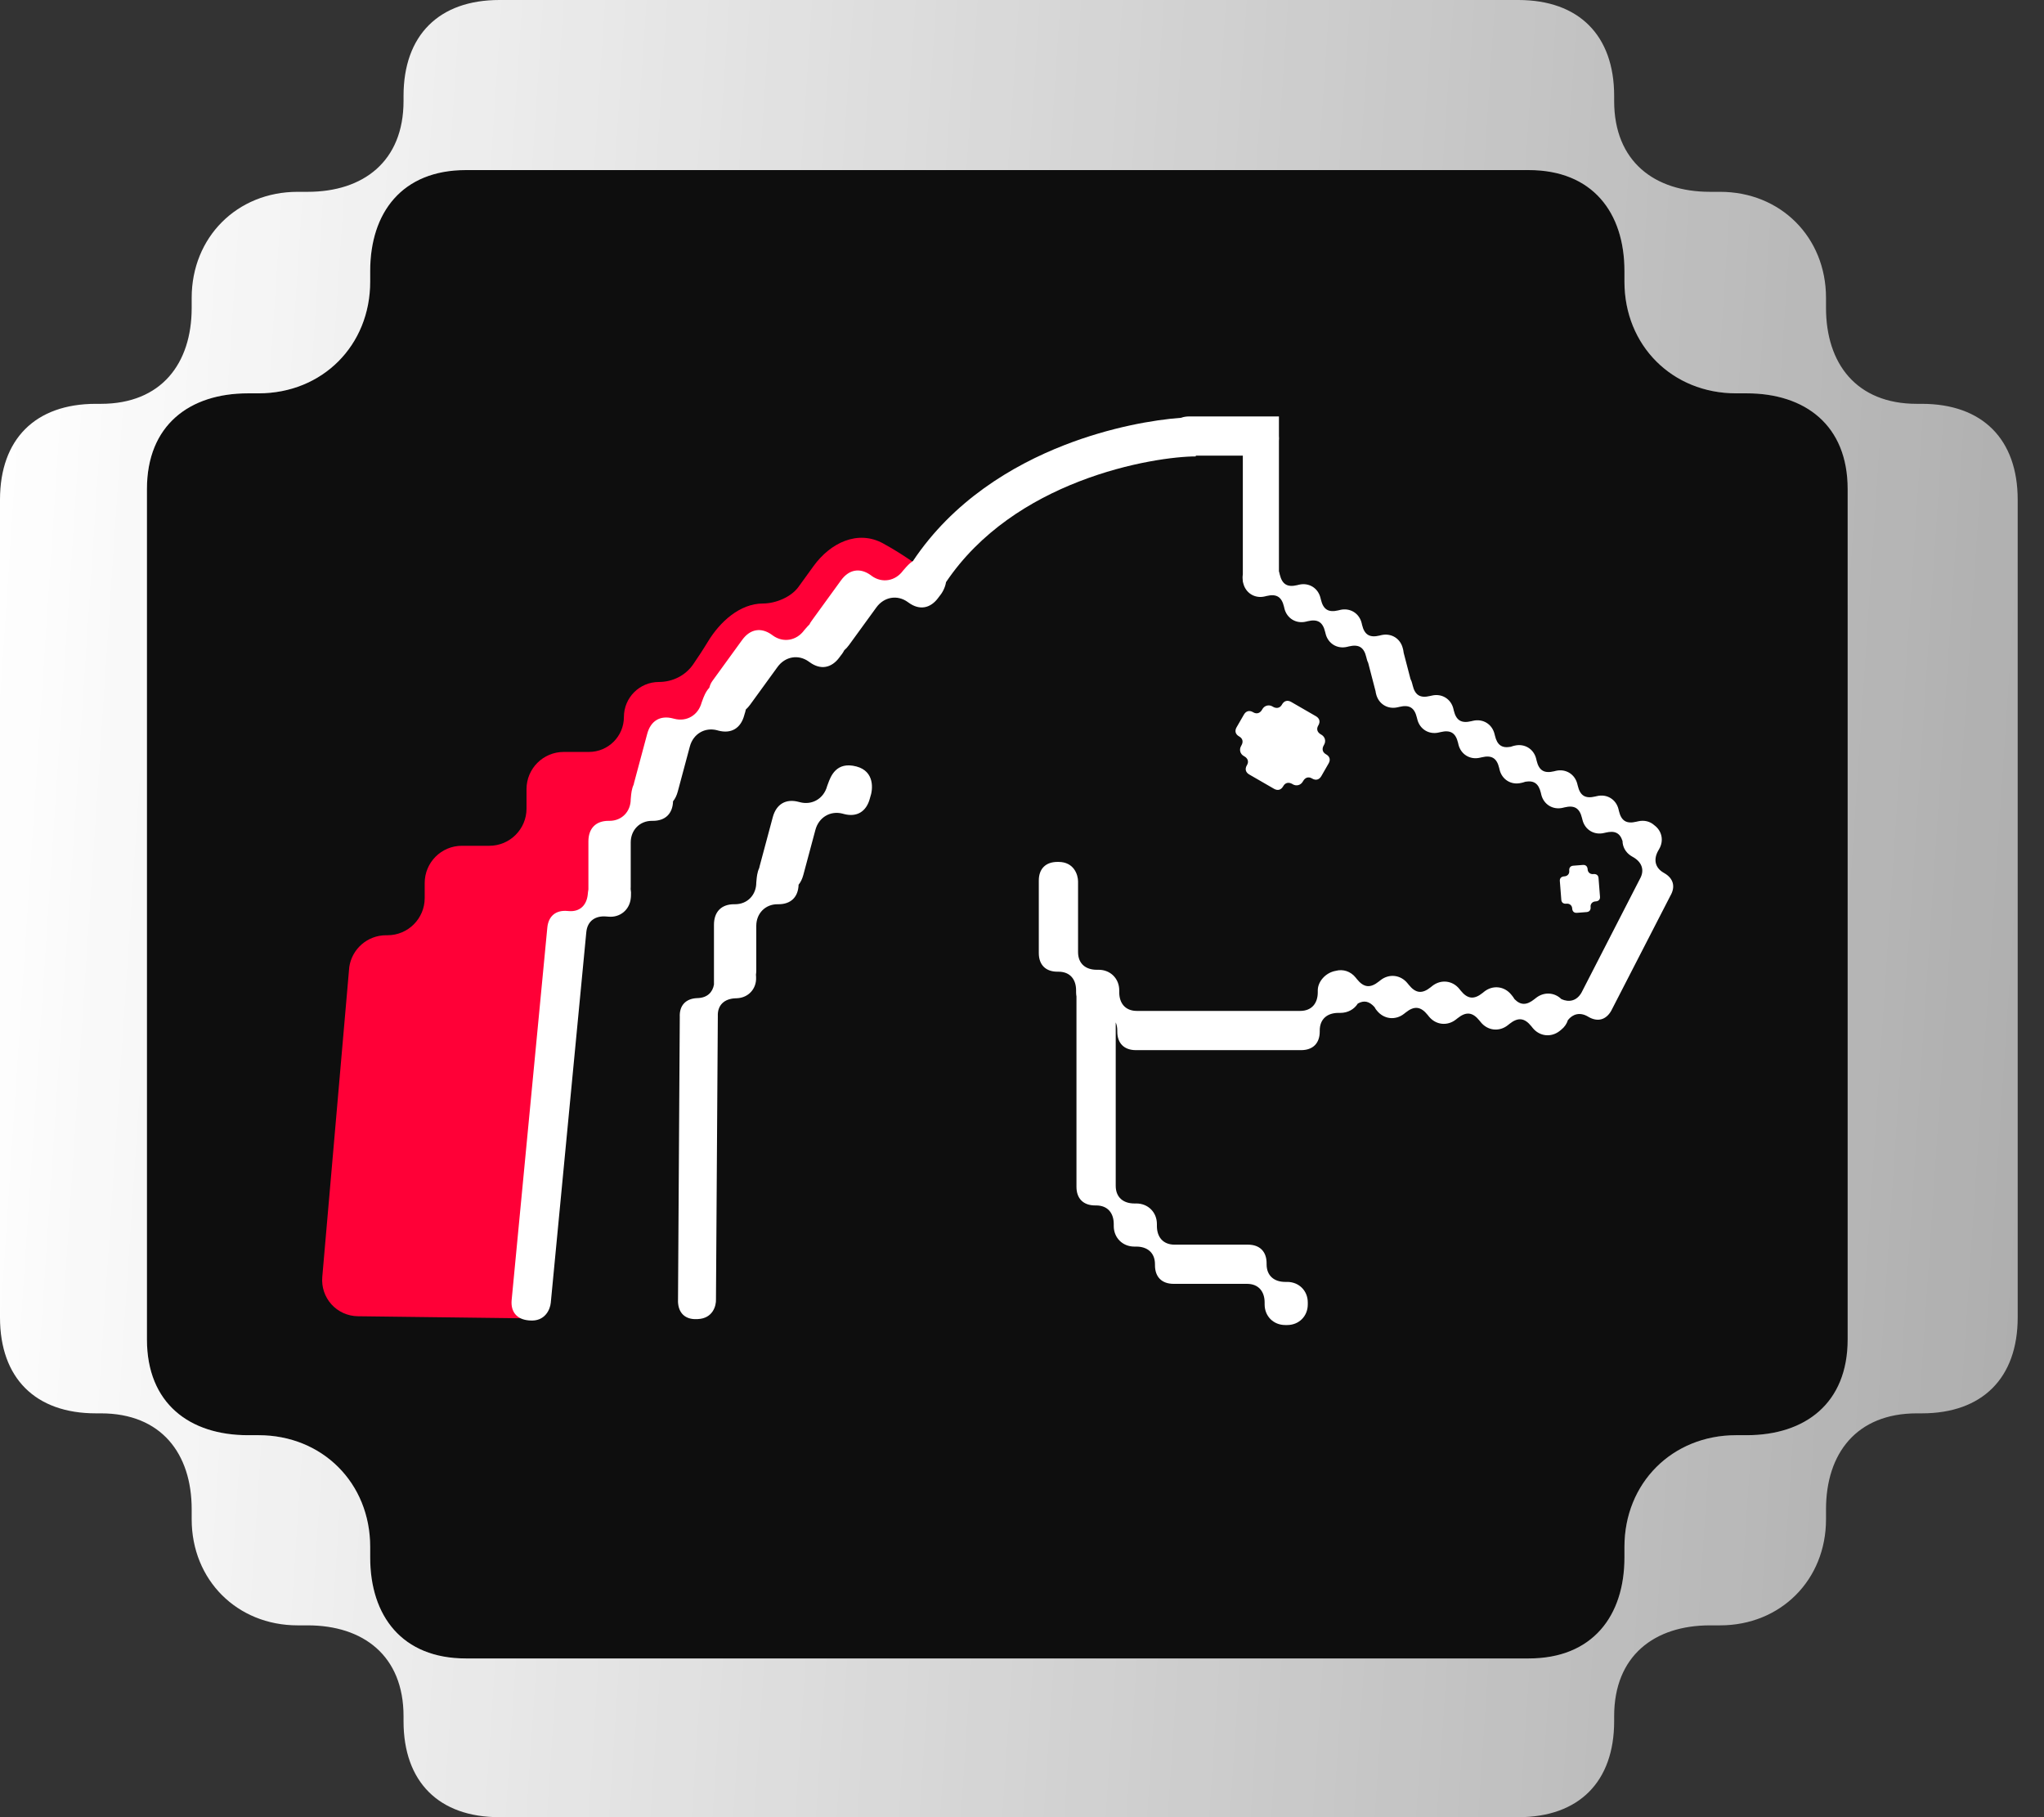 <svg width="54" height="48" viewBox="0 0 54 48" fill="none" xmlns="http://www.w3.org/2000/svg">
<rect x="0" y="0" width="54" height="48" fill="#333333" stroke="none"/>
<path d="M40.388 43.807C42.073 43.807 42.915 42.683 42.915 41.139L42.915 40.858C42.915 39.173 44.179 37.909 45.864 37.909L46.145 37.909C47.689 37.909 48.812 37.067 48.812 35.382L48.812 12.917C48.812 11.232 47.689 10.389 46.145 10.389L45.864 10.389C44.179 10.389 42.915 9.126 42.915 7.441L42.915 7.16C42.915 5.615 42.073 4.492 40.388 4.492L12.306 4.492C10.621 4.492 9.779 5.615 9.779 7.16L9.779 7.441C9.779 9.126 8.515 10.389 6.83 10.389L6.55 10.389C5.005 10.389 3.882 11.232 3.882 12.917L3.882 35.382C3.882 37.067 5.005 37.909 6.55 37.909L6.83 37.909C8.515 37.909 9.779 39.173 9.779 40.858L9.779 41.139C9.779 42.683 10.621 43.807 12.306 43.807L40.388 43.807Z" fill="#0E0E0E"/>
<path fill-rule="evenodd" clip-rule="evenodd" d="M42.644 45.467V45.333C42.644 43.733 43.71 42.933 45.176 42.933H45.443C47.042 42.933 48.241 41.733 48.241 40.133V39.867C48.241 38.4 49.041 37.333 50.64 37.333H50.773C52.372 37.333 53.305 36.4 53.305 34.8V13.2C53.305 11.6 52.372 10.667 50.773 10.667H50.64C49.041 10.667 48.241 9.6 48.241 8.133V7.867C48.241 6.267 47.042 5.067 45.443 5.067H45.176C43.71 5.067 42.644 4.267 42.644 2.667V2.533C42.644 0.933 41.711 0 40.112 0H13.193C11.594 0 10.661 0.933 10.661 2.533V2.667C10.661 4.267 9.595 5.067 8.129 5.067H7.862C6.263 5.067 5.064 6.267 5.064 7.867V8.133C5.064 9.6 4.264 10.667 2.665 10.667H2.532C0.933 10.667 -0 11.6 -0 13.2L-0 34.8C-0 36.4 0.933 37.333 2.532 37.333H2.665C4.264 37.333 5.064 38.4 5.064 39.867V40.133C5.064 41.733 6.263 42.933 7.862 42.933H8.129C9.595 42.933 10.661 43.733 10.661 45.333V45.467C10.661 47.067 11.594 48 13.193 48H40.112C41.711 48 42.644 47.067 42.644 45.467ZM42.916 41.139C42.916 42.684 42.074 43.807 40.389 43.807H12.307C10.622 43.807 9.78 42.684 9.78 41.139V40.859C9.78 39.174 8.516 37.91 6.831 37.91H6.55C5.006 37.91 3.882 37.068 3.882 35.383L3.882 12.917C3.882 11.232 5.006 10.39 6.55 10.39H6.831C8.516 10.39 9.78 9.126 9.78 7.441V7.161C9.78 5.616 10.622 4.493 12.307 4.493L40.389 4.493C42.074 4.493 42.916 5.616 42.916 7.161V7.441C42.916 9.126 44.18 10.39 45.865 10.39H46.145C47.69 10.39 48.813 11.232 48.813 12.917V35.383C48.813 37.068 47.69 37.91 46.145 37.91H45.865C44.18 37.91 42.916 39.174 42.916 40.859V41.139Z" fill="url(#paint0_linear_7159_73560)"/>
<path d="M20.159 15.941C20.49 15.941 20.898 15.773 21.093 15.505L21.492 14.954C21.938 14.337 22.66 13.989 23.329 14.353C23.935 14.682 24.483 15.108 24.483 15.108L22.84 15.929L21.607 17.162H20.375L19.318 18.6L17.55 19.862L16.483 22.341L16.267 23.325L15.239 24.704C15.239 24.704 14.626 29.551 14.605 31.25C14.584 32.941 14.507 34.827 14.212 34.827L9.452 34.768C9.185 34.764 8.931 34.649 8.753 34.45C8.578 34.254 8.492 33.994 8.514 33.732L9.227 25.546C9.297 25.063 9.711 24.704 10.2 24.704H10.238C10.78 24.704 11.22 24.264 11.22 23.721V23.324C11.22 22.781 11.66 22.341 12.202 22.341H12.928C13.47 22.341 13.91 21.901 13.91 21.359V20.844C13.91 20.302 14.35 19.862 14.893 19.862H15.559C16.07 19.862 16.483 19.448 16.483 18.938C16.483 18.427 16.897 18.014 17.407 18.014C17.768 18.014 18.109 17.845 18.313 17.548C18.434 17.372 18.573 17.162 18.702 16.949C19.02 16.424 19.545 15.942 20.159 15.941Z" fill="#FF0037"/>
<path fill-rule="evenodd" clip-rule="evenodd" d="M31.591 12.056V12.036H32.834V15.174C32.825 15.229 32.825 15.291 32.834 15.36L32.845 15.404C32.908 15.667 33.153 15.817 33.416 15.754L33.46 15.743C33.723 15.68 33.859 15.763 33.922 16.026L33.932 16.07C33.995 16.333 34.24 16.483 34.503 16.42L34.547 16.409C34.81 16.346 34.946 16.43 35.009 16.692L35.02 16.736C35.083 16.999 35.327 17.149 35.59 17.086L35.634 17.075C35.898 17.012 36.033 17.096 36.096 17.358L36.107 17.402C36.116 17.441 36.129 17.477 36.146 17.51L36.341 18.26C36.342 18.264 36.342 18.268 36.343 18.271L36.343 18.275L36.343 18.277C36.344 18.281 36.344 18.285 36.345 18.288L36.355 18.332C36.418 18.595 36.663 18.745 36.926 18.682L36.97 18.672C37.233 18.608 37.369 18.692 37.432 18.955L37.443 18.998C37.506 19.261 37.751 19.411 38.014 19.348L38.057 19.338C38.321 19.275 38.456 19.358 38.52 19.621L38.53 19.665C38.593 19.927 38.838 20.077 39.101 20.014L39.145 20.004C39.408 19.941 39.544 20.024 39.607 20.287L39.617 20.331C39.681 20.594 39.925 20.744 40.188 20.68L40.232 20.67C40.255 20.664 40.278 20.657 40.299 20.649C40.527 20.61 40.649 20.699 40.708 20.943L40.718 20.987C40.781 21.25 41.026 21.4 41.289 21.337L41.333 21.326C41.596 21.263 41.732 21.347 41.795 21.61L41.806 21.653C41.869 21.916 42.113 22.066 42.376 22.003L42.42 21.993C42.661 21.935 42.796 22 42.865 22.214C42.867 22.367 42.944 22.513 43.086 22.605C43.1 22.615 43.115 22.624 43.131 22.632L43.15 22.643C43.37 22.77 43.46 22.981 43.322 23.22L41.78 26.222C41.653 26.441 41.451 26.482 41.25 26.391C41.065 26.209 40.786 26.194 40.576 26.362L40.538 26.392C40.333 26.557 40.173 26.558 40.01 26.39C39.995 26.364 39.978 26.338 39.958 26.313L39.927 26.275C39.745 26.047 39.436 26.013 39.208 26.196L39.17 26.227C38.942 26.41 38.77 26.391 38.587 26.163L38.557 26.125C38.374 25.896 38.066 25.863 37.837 26.045L37.799 26.076C37.571 26.259 37.4 26.24 37.217 26.012L37.186 25.974C37.003 25.746 36.695 25.712 36.467 25.895L36.429 25.925C36.2 26.108 36.029 26.089 35.846 25.861L35.816 25.823C35.681 25.655 35.479 25.593 35.291 25.644C35.015 25.691 34.814 25.934 34.814 26.159V26.211C34.814 26.496 34.659 26.703 34.348 26.703H30.036C29.725 26.703 29.569 26.496 29.569 26.211V26.159C29.569 25.849 29.336 25.616 29.025 25.616H28.973C28.688 25.616 28.481 25.46 28.481 25.149V23.285C28.481 23.112 28.377 22.767 27.963 22.767H27.937C27.626 22.767 27.444 22.948 27.444 23.259V25.175C27.444 25.486 27.626 25.667 27.937 25.667H27.963C28.274 25.667 28.429 25.874 28.429 26.159V26.211C28.429 26.249 28.433 26.287 28.439 26.322V31.349C28.439 31.66 28.621 31.841 28.932 31.841H28.958C29.269 31.841 29.424 32.048 29.424 32.333V32.385C29.424 32.695 29.657 32.928 29.968 32.928H30.02C30.305 32.928 30.513 33.084 30.513 33.395V33.42C30.513 33.731 30.694 33.912 31.005 33.912H31.699H32.586H32.943C33.254 33.912 33.41 34.12 33.41 34.404V34.456C33.41 34.767 33.643 35 33.954 35H34.006C34.317 35 34.55 34.767 34.55 34.456V34.404C34.55 34.094 34.317 33.861 34.006 33.861H33.954C33.669 33.861 33.462 33.705 33.462 33.395V33.369C33.462 33.058 33.28 32.877 32.969 32.877H32.586H31.674H31.031C30.72 32.877 30.564 32.669 30.564 32.385V32.333C30.564 32.022 30.331 31.789 30.02 31.789H29.968C29.683 31.789 29.476 31.634 29.476 31.323V27.006C29.503 27.067 29.517 27.138 29.517 27.221V27.247C29.517 27.558 29.699 27.739 30.01 27.739H34.374C34.685 27.739 34.866 27.558 34.866 27.247V27.221C34.866 26.91 35.073 26.755 35.358 26.755H35.41C35.61 26.755 35.777 26.659 35.872 26.508C36.035 26.417 36.172 26.446 36.312 26.6C36.322 26.62 36.334 26.639 36.347 26.659L36.378 26.697C36.561 26.925 36.869 26.959 37.097 26.776L37.135 26.746C37.363 26.563 37.535 26.582 37.718 26.81L37.748 26.848C37.931 27.076 38.239 27.11 38.468 26.927L38.506 26.897C38.734 26.714 38.905 26.733 39.088 26.961L39.119 26.999C39.302 27.227 39.61 27.261 39.838 27.078L39.876 27.047C40.105 26.865 40.276 26.883 40.459 27.111L40.489 27.149C40.672 27.378 40.981 27.412 41.209 27.229L41.247 27.198C41.334 27.128 41.393 27.041 41.422 26.946C41.55 26.784 41.739 26.729 41.948 26.85L41.968 26.862C42.207 27 42.427 26.941 42.565 26.702L44.13 23.66C44.269 23.421 44.209 23.201 43.97 23.064L43.95 23.052C43.711 22.914 43.684 22.686 43.81 22.467L43.833 22.427C43.962 22.205 43.906 21.946 43.706 21.799C43.596 21.698 43.44 21.656 43.276 21.695L43.232 21.705C42.969 21.768 42.833 21.685 42.77 21.422L42.76 21.378C42.697 21.115 42.452 20.965 42.189 21.029L42.145 21.039C41.882 21.102 41.746 21.019 41.683 20.756L41.672 20.712C41.609 20.449 41.364 20.299 41.101 20.362L41.058 20.373C40.794 20.436 40.658 20.353 40.595 20.09L40.585 20.046C40.522 19.783 40.277 19.633 40.014 19.696L39.97 19.707C39.952 19.711 39.932 19.717 39.911 19.726C39.678 19.769 39.554 19.681 39.495 19.433L39.484 19.39C39.421 19.127 39.176 18.977 38.913 19.04L38.87 19.05C38.606 19.113 38.471 19.03 38.407 18.767L38.397 18.723C38.334 18.46 38.089 18.311 37.826 18.374L37.782 18.384C37.519 18.447 37.383 18.364 37.32 18.101L37.309 18.057C37.299 18.014 37.284 17.974 37.264 17.937L37.084 17.246C37.082 17.221 37.078 17.196 37.072 17.171L37.061 17.127C36.998 16.864 36.754 16.715 36.49 16.777L36.447 16.788C36.183 16.851 36.047 16.768 35.984 16.505L35.974 16.461C35.911 16.198 35.666 16.048 35.403 16.111L35.359 16.122C35.096 16.185 34.96 16.102 34.897 15.839L34.886 15.795C34.823 15.532 34.579 15.382 34.316 15.445L34.272 15.456C34.009 15.519 33.873 15.436 33.809 15.173L33.799 15.129C33.796 15.116 33.792 15.102 33.788 15.09V11.64C33.792 11.602 33.792 11.562 33.788 11.518V11.492V11.491V11H33.296H32.834H31.42C31.338 11 31.266 11.012 31.203 11.036C30.481 11.089 29.34 11.284 28.133 11.752C26.72 12.301 25.173 13.242 24.12 14.818C24.023 14.882 23.949 14.967 23.897 15.028C23.883 15.044 23.87 15.059 23.859 15.071C23.656 15.351 23.304 15.411 23.03 15.213L23.007 15.195C22.721 14.988 22.431 15.038 22.219 15.329L21.495 16.326L21.435 16.41C21.415 16.436 21.399 16.464 21.386 16.493C21.346 16.532 21.313 16.57 21.285 16.602C21.271 16.619 21.258 16.634 21.247 16.646C21.044 16.925 20.692 16.985 20.418 16.787L20.395 16.77C20.109 16.563 19.819 16.612 19.607 16.904L18.883 17.901L18.823 17.984C18.782 18.04 18.755 18.102 18.74 18.165C18.64 18.272 18.589 18.412 18.556 18.504C18.549 18.524 18.542 18.543 18.536 18.558C18.447 18.892 18.139 19.073 17.813 18.986L17.785 18.979C17.444 18.887 17.191 19.037 17.098 19.386L16.779 20.575L16.752 20.675C16.747 20.692 16.744 20.708 16.741 20.724C16.686 20.841 16.676 20.969 16.668 21.055C16.667 21.076 16.665 21.095 16.663 21.11C16.663 21.439 16.426 21.682 16.104 21.682H16.076C15.741 21.682 15.545 21.882 15.545 22.225V23.397V23.493C15.54 23.517 15.536 23.541 15.534 23.566L15.529 23.617C15.503 23.901 15.329 24.093 15.02 24.065L14.994 24.063C14.684 24.034 14.487 24.198 14.459 24.508L13.517 34.342C13.489 34.651 13.653 34.848 13.962 34.877L13.988 34.879C14.401 34.917 14.536 34.582 14.551 34.41L15.489 24.628C15.517 24.318 15.738 24.183 16.021 24.209L16.073 24.213C16.383 24.242 16.636 24.031 16.665 23.721L16.669 23.67C16.674 23.6 16.671 23.539 16.661 23.484C16.663 23.465 16.663 23.445 16.663 23.425V22.253C16.663 21.925 16.901 21.682 17.222 21.682H17.25C17.577 21.682 17.771 21.492 17.781 21.166C17.836 21.099 17.878 21.012 17.906 20.908L18.225 19.718C18.314 19.385 18.622 19.203 18.948 19.29L18.976 19.298C19.317 19.389 19.57 19.239 19.663 18.891L19.671 18.862C19.683 18.827 19.695 18.786 19.704 18.741C19.743 18.706 19.781 18.664 19.817 18.615L20.541 17.618C20.744 17.338 21.096 17.278 21.369 17.477L21.393 17.494C21.678 17.701 21.968 17.651 22.18 17.36L22.198 17.335C22.233 17.294 22.272 17.24 22.305 17.176C22.348 17.139 22.39 17.094 22.429 17.04L23.153 16.044C23.356 15.764 23.708 15.704 23.981 15.902L24.005 15.919C24.29 16.126 24.58 16.077 24.792 15.785L24.81 15.761C24.883 15.676 24.969 15.534 24.993 15.377C25.89 14.044 27.224 13.216 28.508 12.718C29.842 12.2 31.074 12.056 31.591 12.056ZM18.862 26.007V25.6V24.428C18.862 24.085 19.058 23.885 19.393 23.885H19.421C19.743 23.885 19.98 23.642 19.98 23.313C19.982 23.298 19.984 23.279 19.985 23.258C19.993 23.172 20.003 23.044 20.058 22.927C20.061 22.911 20.064 22.895 20.069 22.878L20.096 22.778L20.415 21.588C20.508 21.24 20.761 21.09 21.102 21.182L21.13 21.189C21.456 21.276 21.764 21.095 21.853 20.761C21.859 20.746 21.866 20.727 21.873 20.707C21.944 20.511 22.09 20.103 22.629 20.247C23.106 20.375 23.067 20.845 22.988 21.065L22.98 21.094C22.887 21.442 22.634 21.592 22.293 21.501L22.265 21.493C21.939 21.406 21.631 21.588 21.542 21.921L21.223 23.111C21.195 23.215 21.153 23.302 21.098 23.369C21.088 23.695 20.894 23.885 20.567 23.885H20.539C20.218 23.885 19.98 24.128 19.98 24.456V25.628C19.98 25.671 19.977 25.711 19.971 25.749C19.971 25.752 19.972 25.754 19.972 25.757C19.972 25.76 19.972 25.764 19.973 25.767L19.975 25.817C19.988 26.118 19.773 26.354 19.471 26.368L19.421 26.37C19.145 26.383 18.951 26.542 18.964 26.843L18.915 34.319C18.923 34.486 18.837 34.825 18.435 34.843L18.41 34.844C18.109 34.858 17.925 34.69 17.912 34.389L17.959 26.863C17.945 26.562 18.113 26.379 18.414 26.365L18.439 26.364C18.687 26.353 18.827 26.21 18.862 26.007ZM33.871 18.605L33.867 18.613C33.811 18.709 33.72 18.72 33.632 18.67L33.616 18.66C33.52 18.605 33.407 18.636 33.351 18.731L33.342 18.747C33.291 18.835 33.206 18.871 33.11 18.816L33.102 18.811C33.007 18.756 32.918 18.78 32.863 18.875L32.669 19.211C32.614 19.307 32.638 19.395 32.733 19.45L32.741 19.455C32.837 19.51 32.848 19.602 32.797 19.689L32.788 19.706C32.733 19.801 32.763 19.915 32.859 19.97L32.875 19.979C32.963 20.03 32.999 20.115 32.944 20.21L32.939 20.218C32.884 20.314 32.908 20.402 33.004 20.458L33.659 20.836C33.755 20.891 33.843 20.867 33.898 20.772L33.903 20.764C33.958 20.668 34.05 20.657 34.138 20.707L34.154 20.717C34.249 20.772 34.363 20.742 34.418 20.646L34.428 20.63C34.478 20.542 34.563 20.506 34.659 20.561L34.667 20.566C34.763 20.621 34.851 20.598 34.907 20.502L35.1 20.166C35.156 20.07 35.132 19.982 35.036 19.927L35.028 19.922C34.932 19.867 34.921 19.776 34.972 19.688L34.981 19.672C35.036 19.576 35.006 19.463 34.91 19.407L34.894 19.398C34.806 19.347 34.77 19.262 34.825 19.167L34.83 19.159C34.885 19.063 34.862 18.975 34.766 18.919L34.111 18.541C34.015 18.486 33.927 18.51 33.871 18.605ZM42.27 23.689L42.231 23.191C42.225 23.116 42.171 23.083 42.101 23.088L42.088 23.089C42.011 23.095 41.95 23.044 41.944 22.969L41.943 22.956C41.937 22.888 41.895 22.841 41.818 22.847L41.563 22.867C41.486 22.873 41.452 22.926 41.457 22.994L41.458 23.007C41.464 23.082 41.411 23.142 41.334 23.148L41.321 23.149C41.251 23.155 41.203 23.196 41.209 23.271L41.248 23.769C41.254 23.844 41.308 23.877 41.378 23.871L41.391 23.87C41.467 23.864 41.529 23.916 41.535 23.991L41.536 24.003C41.541 24.072 41.584 24.118 41.66 24.112L41.916 24.092C41.993 24.086 42.027 24.034 42.022 23.965L42.021 23.953C42.015 23.878 42.068 23.817 42.145 23.811L42.157 23.81C42.228 23.805 42.276 23.764 42.27 23.689Z" fill="white"/>
<defs>
<linearGradient id="paint0_linear_7159_73560" x1="-2.23232e-08" y1="6" x2="55.539" y2="9.68" gradientUnits="userSpaceOnUse">
<stop stop-color="white"/>
<stop offset="1" stop-color="white" stop-opacity="0.6"/>
</linearGradient>
</defs>
</svg>
